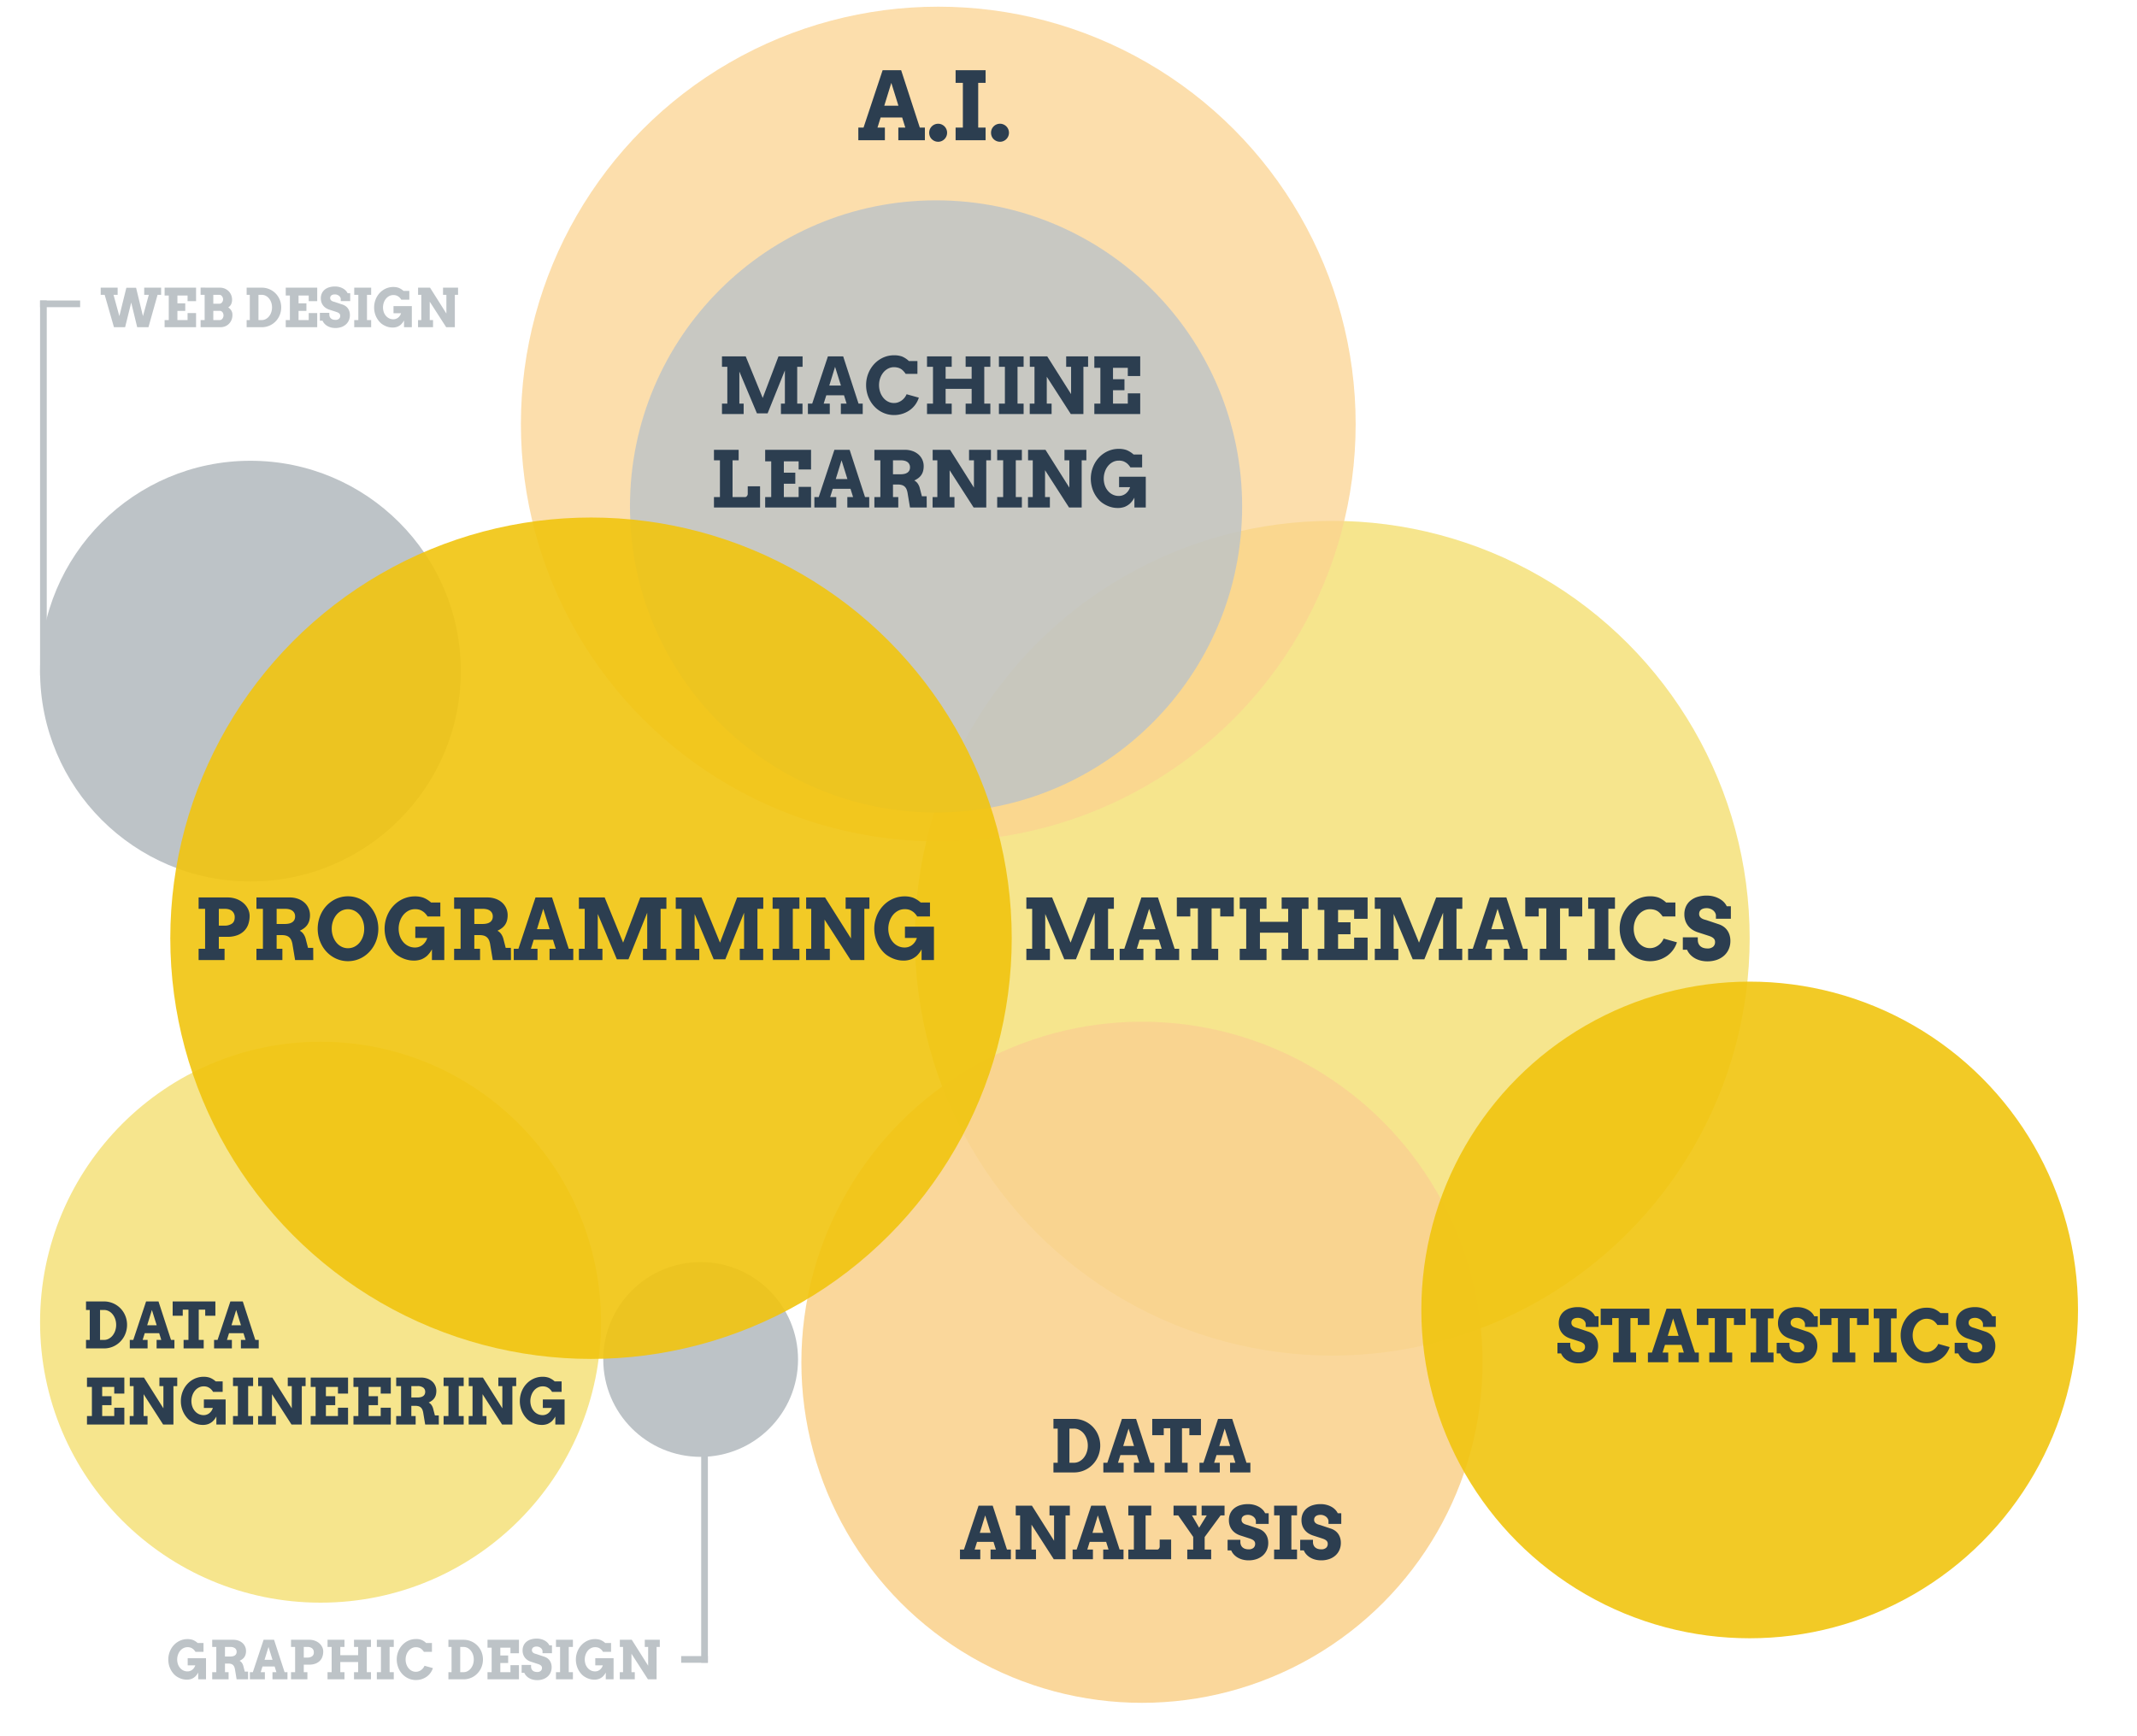<svg xmlns="http://www.w3.org/2000/svg" width="1920" height="1560" viewBox="0 0 1920 1560">
  <defs>
    <style>
      .cls-1 {
        fill: #f6e58d;
      }

      .cls-2, .cls-3 {
        fill: #fad390;
      }

      .cls-2, .cls-6 {
        opacity: 0.9;
      }

      .cls-3 {
        opacity: 0.75;
      }

      .cls-4, .cls-5, .cls-7 {
        fill: #bdc3c7;
      }

      .cls-4 {
        opacity: 0.82;
      }

      .cls-6 {
        fill: #f1c40f;
      }

      .cls-7, .cls-8 {
        fill-rule: evenodd;
      }

      .cls-8 {
        fill: #2c3e50;
      }
    </style>
  </defs>
  <g id="Skill">
    <g id="formes">
      <circle id="database" class="cls-1" cx="288" cy="1188" r="252"/>
      <circle id="math" class="cls-1" cx="1197" cy="843" r="375"/>
      <circle id="data_analysis" data-name="data analysis" class="cls-2" cx="1026" cy="1224" r="306"/>
      <circle id="IA" class="cls-3" cx="843" cy="381" r="375"/>
      <circle id="ML" class="cls-4" cx="841" cy="455" r="275"/>
      <g id="web_design" data-name="web design">
        <rect id="web_design_vertical" data-name="web design vertical" class="cls-5" x="36" y="270" width="6" height="337"/>
        <rect id="web_design_horizontal" data-name="web design horizontal" class="cls-5" x="36" y="270" width="36" height="6"/>
        <circle id="web_design-2" data-name="web design" class="cls-5" cx="225" cy="603" r="189"/>
      </g>
      <g id="graphic_design" data-name="graphic design">
        <circle id="graphic_design-2" data-name="graphic design" class="cls-5" cx="629.5" cy="1221.5" r="87.5"/>
        <rect id="graphic_design_vert" data-name="graphic design vert" class="cls-5" x="630" y="1303" width="6" height="191"/>
        <rect id="graphic_design_horiz" data-name="graphic design horiz" class="cls-5" x="612" y="1488" width="24" height="6"/>
      </g>
      <circle id="stat" class="cls-6" cx="1572" cy="1177" r="295"/>
      <circle id="prog" class="cls-6" cx="531" cy="843" r="378"/>
    </g>
    <path id="GRAPHIC_DESIGN-3" data-name="GRAPHIC DESIGN" class="cls-7" d="M2205.09,1868.88v-18.96h-16.46v6.42h6.78a7.992,7.992,0,0,1-2.68,3.96,6.8,6.8,0,0,1-4.33,1.46,8.45,8.45,0,0,1-3.66-.82,8.925,8.925,0,0,1-3-2.36,10.266,10.266,0,0,1-1.92-3.45,13.016,13.016,0,0,1-.63-4.06,12.868,12.868,0,0,1,.7-4.21,11.6,11.6,0,0,1,1.93-3.56,9.344,9.344,0,0,1,2.92-2.4,7.677,7.677,0,0,1,3.66-.89,7.808,7.808,0,0,1,3.1.49,9.629,9.629,0,0,1,2.07,1.24,10.194,10.194,0,0,1,2.02,2.42h7.25v-7.93h-5.25a14.685,14.685,0,0,0-4.39-2.75,14.157,14.157,0,0,0-4.8-.74,16.026,16.026,0,0,0-4.62.66,16.578,16.578,0,0,0-4.11,1.85,16.992,16.992,0,0,0-3.47,2.87,17.868,17.868,0,0,0-2.66,3.72,19.455,19.455,0,0,0-2.32,9.23,19.441,19.441,0,0,0,1.44,7.54,18.959,18.959,0,0,0,4.04,6.08,13.436,13.436,0,0,0,2.36,1.86,18.685,18.685,0,0,0,2.66,1.38,15.062,15.062,0,0,0,2.81.89,13.756,13.756,0,0,0,2.91.34,11.929,11.929,0,0,0,4.67-.7,11.214,11.214,0,0,0,3.13-1.92,14.538,14.538,0,0,0,2.84-3.75v6.09h7.01Zm5.57-29.08h3.68v22.66h-3.68v6.42h14.72v-6.42h-3.25v-7.73h3.02a8.561,8.561,0,0,1,2.47.32,4.434,4.434,0,0,1,1.77,1.02,5.089,5.089,0,0,1,1.16,1.79,11.641,11.641,0,0,1,.65,2.59l1.4,8.43h10.31l-0.04-6.91h-2.93l-1.2-4.62a8.8,8.8,0,0,0-1.38-3.24,5.992,5.992,0,0,0-2.11-1.87,14.525,14.525,0,0,0,2.46-1.46,8.061,8.061,0,0,0,1.82-1.87,7.975,7.975,0,0,0,1.12-2.41,11.525,11.525,0,0,0,.39-3.16,9.535,9.535,0,0,0-3.05-6.98,11.063,11.063,0,0,0-3.63-2.19,13.867,13.867,0,0,0-4.9-.82h-18.8v6.45Zm16.13,0a6.954,6.954,0,0,1,4.34,1.15,3.828,3.828,0,0,1,1.47,3.21,4.117,4.117,0,0,1-.41,1.89,3.479,3.479,0,0,1-1.17,1.33,5.238,5.238,0,0,1-1.83.77,10.348,10.348,0,0,1-2.4.25h-4.66v-8.6h4.66Zm38.01,29.08h13.48v-6.42h-2.58l-9.47-29.11h-9.39l-9.68,29.11h-2.65v6.42h13.47v-6.42h-3.75l1.6-5.11h10.92l1.59,5.11h-3.54v6.42Zm-3.56-29.08,3.61,11.55h-7.17Zm20.23,0h3.68v22.66h-3.68v6.42h14.72v-6.42h-3.26v-6.77h4.95a15.313,15.313,0,0,0,5.6-.93,11,11,0,0,0,3.91-2.52,9.978,9.978,0,0,0,2.29-3.76,14.385,14.385,0,0,0,.73-4.65,8.859,8.859,0,0,0-.93-3.96,10.783,10.783,0,0,0-2.6-3.35,12.609,12.609,0,0,0-3.97-2.31,14.317,14.317,0,0,0-5.03-.86h-16.41v6.45Zm14.67,0a6.428,6.428,0,0,1,4.34,1.29,4.48,4.48,0,0,1,1.47,3.56,4.075,4.075,0,0,1-1.57,3.56,7.131,7.131,0,0,1-4.24,1.13h-3.21v-9.54h3.21Zm41.93,0h3.7v7.38h-16.03v-7.38h3.75v-6.45h-15.21v6.45h3.68v22.66h-3.68v6.42h15.21v-6.42h-3.75v-9.09h16.03v9.09h-3.7v6.42h15.23v-6.42h-3.75V1839.8h3.75v-6.45h-15.23v6.45Zm20.51-.03h3.68v22.69h-3.68v6.42h15.21v-6.42h-3.75v-22.69h3.75v-6.42h-15.21v6.42Zm49.5,4.39v-7.93h-5.25a11.786,11.786,0,0,0-9.19-3.53,15.931,15.931,0,0,0-6.74,1.44,17.309,17.309,0,0,0-5.45,3.93,18.8,18.8,0,0,0-3.65,5.84,19.114,19.114,0,0,0-1.34,7.16,19.372,19.372,0,0,0,.61,4.91,20.186,20.186,0,0,0,1.71,4.41,18.656,18.656,0,0,0,2.66,3.74,17.316,17.316,0,0,0,3.47,2.88,16.951,16.951,0,0,0,4.11,1.85,16.026,16.026,0,0,0,4.62.66,17.008,17.008,0,0,0,5.33-.82,16.536,16.536,0,0,0,4.46-2.25,14.893,14.893,0,0,0,3.38-3.39,15.086,15.086,0,0,0,2.14-4.26l-7.55-2.1a8.468,8.468,0,0,1-1.17,2.02,9.251,9.251,0,0,1-1.75,1.73,8.568,8.568,0,0,1-2.21,1.2,7.347,7.347,0,0,1-2.63.46,7.831,7.831,0,0,1-3.7-.88,9.157,9.157,0,0,1-2.91-2.38,11.47,11.47,0,0,1-1.91-3.5,13.063,13.063,0,0,1-.69-4.28,12.674,12.674,0,0,1,.7-4.25,11.641,11.641,0,0,1,1.94-3.52,9.275,9.275,0,0,1,2.91-2.39,7.786,7.786,0,0,1,3.66-.88,9.415,9.415,0,0,1,2.56.34,6.807,6.807,0,0,1,2.27,1.13,11.878,11.878,0,0,1,2.37,2.66h7.24Zm14.79-4.36h2.83v22.66h-2.83v6.42h13.64a17.167,17.167,0,0,0,8.85-2.42,17.688,17.688,0,0,0,7.95-10.66,18.643,18.643,0,0,0,0-9.46,17.638,17.638,0,0,0-1.73-4.25,17.449,17.449,0,0,0-6.22-6.32,17.511,17.511,0,0,0-4.18-1.79,17.15,17.15,0,0,0-4.67-.63h-13.64v6.45Zm13.59,0a7.85,7.85,0,0,1,3.59.86,9.323,9.323,0,0,1,2.93,2.39,12.29,12.29,0,0,1,1.97,3.59,13.363,13.363,0,0,1,.72,4.43,13.6,13.6,0,0,1-.72,4.47,12.219,12.219,0,0,1-1.97,3.6,9.318,9.318,0,0,1-2.93,2.43,7.634,7.634,0,0,1-3.59.89h-2.98V1839.8h2.98Zm21.54,0.63h3.73v22.03H2458v6.42h28.27v-12.72h-7.64v6.3h-9.12v-8.23h7.05v-6.79h-7.05v-7.01h9.12v5.04h7.64v-12.12H2458v7.08Zm49.43,4.99h8.48v-7.08h-2.34a8.658,8.658,0,0,0-1.56-2.26,10.861,10.861,0,0,0-2.48-1.93,14.231,14.231,0,0,0-3.32-1.35,15.133,15.133,0,0,0-4.03-.5,17.5,17.5,0,0,0-5.09.7,11.842,11.842,0,0,0-4,2.06,9.44,9.44,0,0,0-2.63,3.34,10.511,10.511,0,0,0-.94,4.51,10.844,10.844,0,0,0,.65,3.88,10,10,0,0,0,1.73,2.97,10.357,10.357,0,0,0,2.51,2.11,13.707,13.707,0,0,0,2.94,1.31l5.37,1.73c0.48,0.16.98,0.33,1.48,0.52a6.58,6.58,0,0,1,1.35.69,3.437,3.437,0,0,1,1,1.01,2.664,2.664,0,0,1,.39,1.49,3.418,3.418,0,0,1-1.1,2.7,4.721,4.721,0,0,1-3.21.98,7.076,7.076,0,0,1-2.42-.37,4.533,4.533,0,0,1-1.71-1.02,4.236,4.236,0,0,1-1.02-1.54,5.363,5.363,0,0,1-.34-1.95v-1.45h-8.48v7.05h2.41a8.943,8.943,0,0,0,1.76,2.73,11.177,11.177,0,0,0,2.62,2.08,12.656,12.656,0,0,0,3.32,1.32,15.525,15.525,0,0,0,3.86.46,15.866,15.866,0,0,0,5.29-.84,12.337,12.337,0,0,0,4.1-2.37,10.656,10.656,0,0,0,2.66-3.66,11.328,11.328,0,0,0,.95-4.71,11.08,11.08,0,0,0-.49-3.42,9.62,9.62,0,0,0-1.35-2.7,8.67,8.67,0,0,0-2.02-1.99,11.043,11.043,0,0,0-2.51-1.29l-6.45-2.15c-0.54-.19-1.11-0.36-1.68-0.52a7.531,7.531,0,0,1-1.59-.63,3.851,3.851,0,0,1-1.17-1.02,2.813,2.813,0,0,1-.46-1.68,3.016,3.016,0,0,1,.34-1.45,2.848,2.848,0,0,1,.92-1,4.135,4.135,0,0,1,1.35-.57,6.751,6.751,0,0,1,1.66-.19,5.97,5.97,0,0,1,3.5,1.14,4.667,4.667,0,0,1,1.18,1.25,4.044,4.044,0,0,1,.57,1.55v2.06Zm12.09-5.65h3.68v22.69h-3.68v6.42h15.21v-6.42h-3.75v-22.69h3.75v-6.42h-15.21v6.42Zm51.75,29.11v-18.96h-16.45v6.42h6.77a7.912,7.912,0,0,1-2.67,3.96,6.8,6.8,0,0,1-4.33,1.46,8.45,8.45,0,0,1-3.66-.82,8.925,8.925,0,0,1-3-2.36,10.266,10.266,0,0,1-1.92-3.45,13.016,13.016,0,0,1-.63-4.06,12.868,12.868,0,0,1,.7-4.21,11.6,11.6,0,0,1,1.93-3.56,9.232,9.232,0,0,1,2.92-2.4,7.621,7.621,0,0,1,3.66-.89,7.841,7.841,0,0,1,3.1.49,9.56,9.56,0,0,1,2.06,1.24,9.967,9.967,0,0,1,2.03,2.42h7.24v-7.93h-5.25a14.531,14.531,0,0,0-4.38-2.75,14.157,14.157,0,0,0-4.8-.74,16.026,16.026,0,0,0-4.62.66,16.578,16.578,0,0,0-4.11,1.85,16.992,16.992,0,0,0-3.47,2.87,17.868,17.868,0,0,0-2.66,3.72,19.455,19.455,0,0,0-2.32,9.23,19.441,19.441,0,0,0,1.44,7.54,18.959,18.959,0,0,0,4.04,6.08,13.078,13.078,0,0,0,2.36,1.86,18.166,18.166,0,0,0,2.66,1.38,15.062,15.062,0,0,0,2.81.89,13.756,13.756,0,0,0,2.91.34,11.929,11.929,0,0,0,4.67-.7,11.359,11.359,0,0,0,3.13-1.92,14.538,14.538,0,0,0,2.84-3.75v6.09h7Zm28.03-29.08h3.03v16.83l-14.7-23.28H2576.9v6.45h2.88v22.66h-2.93v6.42h13.48v-6.42h-2.98v-16.55l14.79,22.97h7.78V1839.8h2.88v-6.45h-13.5v6.45Z" transform="translate(-2020 -360)"/>
    <path id="WEB_DESIGN-3" data-name="WEB DESIGN" class="cls-7" d="M2149.56,624.914h4.13l-5.25,19.149-6.19-25.524h-8.72l-6.3,25.524L2122,624.914h3.7v-6.445h-15.23v6.445h3.58L2122.38,654h10.03l5.48-22.172L2143.26,654h10.12l8.18-29.086h3.21v-6.445h-15.21v6.445Zm18.33,0.633h3.73v22.031h-3.73V654h28.27V641.273h-7.64v6.3h-9.12v-8.226h7.05v-6.8h-7.05v-7.008h9.12v5.039h7.64V618.469h-28.27v7.078ZM2200.23,654h17.84a11.022,11.022,0,0,0,4.24-.809,10.028,10.028,0,0,0,3.41-2.273,10.868,10.868,0,0,0,2.28-3.48,11.591,11.591,0,0,0,.83-4.43,7.512,7.512,0,0,0-1.02-4.02,8.764,8.764,0,0,0-2.78-2.777,7.074,7.074,0,0,0,2.57-2.719,9,9,0,0,0,.9-4.265,10.774,10.774,0,0,0-.81-4.161,10.486,10.486,0,0,0-2.26-3.421,10.75,10.75,0,0,0-3.46-2.321,11.131,11.131,0,0,0-4.42-.855l-17.32-.047v6.492h3.64v22.664h-3.64V654Zm17.32-14.7a2.664,2.664,0,0,1,1.26.316,3.358,3.358,0,0,1,1.04.867,4.166,4.166,0,0,1,.7,1.289,4.986,4.986,0,0,1-.69,4.524,3.517,3.517,0,0,1-1.03.926,2.476,2.476,0,0,1-1.28.351h-5.9V639.3h5.9Zm-0.32-14.391a2.33,2.33,0,0,1,1.24.363,3.7,3.7,0,0,1,1.02.95,4.912,4.912,0,0,1,.69,1.312,4.375,4.375,0,0,1,.26,1.453,4.14,4.14,0,0,1-.26,1.442,4.5,4.5,0,0,1-.69,1.242,3.44,3.44,0,0,1-1.02.879,2.512,2.512,0,0,1-1.24.328h-5.58v-7.969h5.58Zm24.37,0h2.84v22.664h-2.84V654h13.64a17.1,17.1,0,0,0,8.85-2.426,17.393,17.393,0,0,0,3.52-2.789,17.873,17.873,0,0,0,2.7-3.609,18.178,18.178,0,0,0,1.74-4.254,18.678,18.678,0,0,0,0-9.469,17.966,17.966,0,0,0-1.74-4.242,17.318,17.318,0,0,0-10.39-8.109,17.093,17.093,0,0,0-4.68-.633H2241.6v6.445Zm13.6,0a7.716,7.716,0,0,1,3.58.867,9.11,9.11,0,0,1,2.93,2.391,11.716,11.716,0,0,1,1.97,3.586,13.348,13.348,0,0,1,.73,4.43,13.521,13.521,0,0,1-.73,4.464,11.834,11.834,0,0,1-1.97,3.61,9.342,9.342,0,0,1-2.93,2.426,7.56,7.56,0,0,1-3.58.89h-2.98V624.914h2.98Zm21.53,0.633h3.73v22.031h-3.73V654H2305V641.273h-7.64v6.3h-9.12v-8.226h7.06v-6.8h-7.06v-7.008h9.12v5.039H2305V618.469h-28.27v7.078Zm49.43,4.992h8.49v-7.078h-2.35a8.323,8.323,0,0,0-1.55-2.262,10.613,10.613,0,0,0-2.49-1.933,13.854,13.854,0,0,0-3.31-1.348,15.372,15.372,0,0,0-4.04-.5,17.46,17.46,0,0,0-5.08.7,11.772,11.772,0,0,0-4.01,2.063,9.369,9.369,0,0,0-2.62,3.34,10.349,10.349,0,0,0-.94,4.511,10.882,10.882,0,0,0,.64,3.879,9.8,9.8,0,0,0,1.74,2.965,10.044,10.044,0,0,0,2.5,2.109,13.578,13.578,0,0,0,2.95,1.313l5.36,1.734c0.49,0.157.98,0.328,1.48,0.516a6.624,6.624,0,0,1,1.36.691,3.5,3.5,0,0,1,1,1.008,2.753,2.753,0,0,1,.38,1.488,3.434,3.434,0,0,1-1.1,2.707,4.69,4.69,0,0,1-3.21.973,7.223,7.223,0,0,1-2.41-.363,4.71,4.71,0,0,1-1.72-1.02,4.288,4.288,0,0,1-1.02-1.547,5.554,5.554,0,0,1-.33-1.945v-1.453h-8.49v7.055h2.41a9.247,9.247,0,0,0,1.76,2.73,11.289,11.289,0,0,0,2.63,2.074,12.8,12.8,0,0,0,3.31,1.325,16.836,16.836,0,0,0,9.16-.387,12.227,12.227,0,0,0,4.1-2.367,10.588,10.588,0,0,0,2.66-3.657,11.5,11.5,0,0,0,.95-4.711,11.348,11.348,0,0,0-.49-3.421,9.542,9.542,0,0,0-1.35-2.7,8.643,8.643,0,0,0-2.03-1.992,10.319,10.319,0,0,0-2.51-1.289l-6.44-2.156c-0.55-.188-1.11-0.36-1.69-0.516a6.774,6.774,0,0,1-1.58-.633,3.522,3.522,0,0,1-1.17-1.019,2.734,2.734,0,0,1-.46-1.676,2.9,2.9,0,0,1,.34-1.453,2.825,2.825,0,0,1,.91-1,4.168,4.168,0,0,1,1.35-.574,7.064,7.064,0,0,1,1.66-.188,5.857,5.857,0,0,1,1.89.305,5.934,5.934,0,0,1,1.62.832,4.6,4.6,0,0,1,1.17,1.254,3.858,3.858,0,0,1,.57,1.547v2.062Zm12.1-5.648h3.68v22.687h-3.68V654h15.21v-6.422h-3.75V624.891h3.75v-6.422h-15.21v6.422ZM2390.01,654V635.039h-16.46v6.422h6.78a8.121,8.121,0,0,1-2.67,3.961,6.832,6.832,0,0,1-4.34,1.453,8.351,8.351,0,0,1-3.66-.82,8.95,8.95,0,0,1-3-2.356,10.308,10.308,0,0,1-1.92-3.457,13.172,13.172,0,0,1,.07-8.262,11.528,11.528,0,0,1,1.94-3.562,9.4,9.4,0,0,1,2.91-2.4,7.748,7.748,0,0,1,3.66-.891,7.928,7.928,0,0,1,3.11.492,9.488,9.488,0,0,1,2.06,1.242,10.188,10.188,0,0,1,2.03,2.414h7.24v-7.921h-5.25a14.634,14.634,0,0,0-4.38-2.754,14.145,14.145,0,0,0-4.81-.739,16.094,16.094,0,0,0-4.62.657,16.58,16.58,0,0,0-4.11,1.851,17.27,17.27,0,0,0-3.47,2.871,18.184,18.184,0,0,0-2.66,3.715,19.926,19.926,0,0,0-1.71,4.383,19.039,19.039,0,0,0-.61,4.852,19.405,19.405,0,0,0,1.44,7.535,18.78,18.78,0,0,0,4.05,6.082,12.847,12.847,0,0,0,2.35,1.863,19.128,19.128,0,0,0,2.66,1.383,15.939,15.939,0,0,0,2.81.89,14.733,14.733,0,0,0,2.91.34,12.2,12.2,0,0,0,4.68-.7,11.481,11.481,0,0,0,3.12-1.922,14.216,14.216,0,0,0,2.84-3.75V654h7.01Zm28.03-29.086h3.02v16.828l-14.69-23.273h-10.74v6.445h2.89v22.664h-2.93V654h13.47v-6.422h-2.97V631.031L2420.88,654h7.78V624.914h2.88v-6.445h-13.5v6.445Z" transform="translate(-2020 -360)"/>
    <path id="DATA_ANALYSIS-2" data-name="DATA ANALYSIS" class="cls-8" d="M2966.47,1643.61h3.84v30.69h-3.84v8.7h18.47a23.2,23.2,0,0,0,6.33-.86,23.007,23.007,0,0,0,10.41-6.2,24.059,24.059,0,0,0,3.67-4.89,25.019,25.019,0,0,0,2.34-18.58,24.434,24.434,0,0,0-2.34-5.75,23.456,23.456,0,0,0-14.08-10.98,23.2,23.2,0,0,0-6.33-.86h-18.47v8.73Zm18.4,0a10.384,10.384,0,0,1,4.86,1.18,12.428,12.428,0,0,1,3.97,3.23,16.028,16.028,0,0,1,2.66,4.86,17.814,17.814,0,0,1,.99,6,18.108,18.108,0,0,1-.99,6.05,16.019,16.019,0,0,1-2.66,4.88,12.757,12.757,0,0,1-3.97,3.29,10.284,10.284,0,0,1-4.86,1.2h-4.03v-30.69h4.03ZM3038.8,1683h18.25v-8.7h-3.49l-12.83-39.42h-12.72l-13.11,39.42h-3.59v8.7h18.25v-8.7h-5.08l2.16-6.92h14.79l2.16,6.92h-4.79v8.7Zm-4.83-39.39,4.89,15.65h-9.71Zm32.47,39.39h20.6v-8.7h-5.08v-31h6.63v6.22H3099v-14.64h-43.76v14.64h10.34v-6.22h5.84v31h-4.98v8.7Zm58.72,0h18.25v-8.7h-3.49l-12.83-39.42h-12.72l-13.11,39.42h-3.59v8.7h18.25v-8.7h-5.08l2.16-6.92h14.79l2.16,6.92h-4.79v8.7Zm-4.83-39.39,4.89,15.65h-9.71ZM2909.97,1761h18.25v-8.7h-3.49l-12.82-39.42h-12.73l-13.11,39.42h-3.58v8.7h18.25v-8.7h-5.08l2.16-6.92h14.79l2.15,6.92h-4.79v8.7Zm-4.82-39.39,4.89,15.65h-9.72Zm57.79,0h4.1v22.79l-19.9-31.52H2932.6v8.73h3.9v30.69h-3.96v8.7h18.25v-8.7h-4.03v-22.4l20.02,31.1h10.54v-39.39h3.9v-8.73h-18.28v8.73Zm48.25,39.39h18.24v-8.7h-3.49l-12.82-39.42h-12.73l-13.1,39.42h-3.59v8.7h18.25v-8.7h-5.08l2.16-6.92h14.79l2.16,6.92h-4.79v8.7Zm-4.83-39.39,4.89,15.65h-9.71Zm27.39,0h4.98v30.69h-4.98v8.7h38.47v-17.68h-10.29v6.44a2.093,2.093,0,0,1-.19.86,3.487,3.487,0,0,1-.49.83,2.583,2.583,0,0,1-.7.62,1.606,1.606,0,0,1-.81.23h-10.47v-30.69h5.08v-8.73h-20.6v8.73Zm40.63,0h4.22l13.45,19.3v11.39h-5.33v8.7h21.46v-8.7h-5.84v-11.26l14.31-19.43h3.56v-8.73h-20.6v8.73h4.6l-6.82,11.05-6.45-11.05h4.03v-8.73h-20.59v8.73Zm73.98,7.62h11.49v-9.58h-3.18a11.558,11.558,0,0,0-2.11-3.07,14.765,14.765,0,0,0-3.36-2.62,18.743,18.743,0,0,0-4.49-1.82,20.517,20.517,0,0,0-5.46-.68,23.519,23.519,0,0,0-6.89.95,15.87,15.87,0,0,0-5.43,2.79,12.868,12.868,0,0,0-3.55,4.52,14.086,14.086,0,0,0-1.27,6.11,14.839,14.839,0,0,0,.87,5.26,13.374,13.374,0,0,0,2.35,4.01,13.87,13.87,0,0,0,3.4,2.86,18.586,18.586,0,0,0,3.98,1.78l7.27,2.34c0.65,0.22,1.32.45,2,.7a9.353,9.353,0,0,1,1.84.94,4.726,4.726,0,0,1,1.35,1.36,3.633,3.633,0,0,1,.52,2.02,4.633,4.633,0,0,1-1.49,3.66,6.374,6.374,0,0,1-4.35,1.32,9.785,9.785,0,0,1-3.27-.49,6.294,6.294,0,0,1-2.31-1.38,5.494,5.494,0,0,1-1.38-2.1,7.233,7.233,0,0,1-.47-2.63v-1.97h-11.48v9.56h3.26a12.621,12.621,0,0,0,2.38,3.69,15.394,15.394,0,0,0,3.56,2.81,17.342,17.342,0,0,0,4.49,1.79,20.976,20.976,0,0,0,5.22.62,21.44,21.44,0,0,0,7.17-1.14,16.614,16.614,0,0,0,5.56-3.2,14.5,14.5,0,0,0,3.6-4.96,15.43,15.43,0,0,0,1.29-6.37,15.2,15.2,0,0,0-.67-4.64,12.624,12.624,0,0,0-1.83-3.65,11.512,11.512,0,0,0-2.74-2.7,13.833,13.833,0,0,0-3.4-1.74l-8.72-2.92c-0.75-.26-1.51-0.49-2.29-0.7a9.3,9.3,0,0,1-2.14-.86,4.848,4.848,0,0,1-1.59-1.38,3.751,3.751,0,0,1-.62-2.27,4.027,4.027,0,0,1,.46-1.96,3.917,3.917,0,0,1,1.24-1.35,5.623,5.623,0,0,1,1.83-.78,9.386,9.386,0,0,1,2.25-.26,8.182,8.182,0,0,1,4.74,1.54,6.251,6.251,0,0,1,1.59,1.7,5.47,5.47,0,0,1,.78,2.1v2.79Zm16.37-7.65h4.99v30.72h-4.99v8.7h20.6v-8.7h-5.08v-30.72h5.08v-8.7h-20.6v8.7Zm48.85,7.65h11.49v-9.58h-3.17a11.6,11.6,0,0,0-2.12-3.07,14.765,14.765,0,0,0-3.36-2.62,18.743,18.743,0,0,0-4.49-1.82,20.517,20.517,0,0,0-5.46-.68,23.519,23.519,0,0,0-6.89.95,15.73,15.73,0,0,0-5.42,2.79,12.782,12.782,0,0,0-3.56,4.52,14.232,14.232,0,0,0-1.27,6.11,14.839,14.839,0,0,0,.87,5.26,13.587,13.587,0,0,0,2.35,4.01,13.87,13.87,0,0,0,3.4,2.86,18.809,18.809,0,0,0,3.98,1.78l7.27,2.34c0.66,0.22,1.32.45,2,.7a9.083,9.083,0,0,1,1.84.94,4.726,4.726,0,0,1,1.35,1.36,3.633,3.633,0,0,1,.52,2.02,4.6,4.6,0,0,1-1.49,3.66,6.356,6.356,0,0,1-4.35,1.32,9.867,9.867,0,0,1-3.27-.49,6.294,6.294,0,0,1-2.31-1.38,5.494,5.494,0,0,1-1.38-2.1,7.231,7.231,0,0,1-.46-2.63v-1.97h-11.49v9.56h3.27a12.227,12.227,0,0,0,2.38,3.69,15.13,15.13,0,0,0,3.55,2.81,17.486,17.486,0,0,0,4.49,1.79,20.976,20.976,0,0,0,5.22.62,21.5,21.5,0,0,0,7.18-1.14,16.566,16.566,0,0,0,5.55-3.2,14.241,14.241,0,0,0,3.6-4.96,15.43,15.43,0,0,0,1.29-6.37,14.9,14.9,0,0,0-.67-4.64,12.861,12.861,0,0,0-1.82-3.65,11.742,11.742,0,0,0-2.75-2.7,13.948,13.948,0,0,0-3.39-1.74l-8.73-2.92c-0.74-.26-1.5-0.49-2.29-0.7a9.479,9.479,0,0,1-2.14-.86,4.951,4.951,0,0,1-1.59-1.38,3.751,3.751,0,0,1-.62-2.27,4.027,4.027,0,0,1,.46-1.96,3.917,3.917,0,0,1,1.24-1.35,5.623,5.623,0,0,1,1.83-.78,9.509,9.509,0,0,1,2.25-.26,7.853,7.853,0,0,1,2.56.42,8.083,8.083,0,0,1,2.19,1.12,6.37,6.37,0,0,1,1.58,1.7,5.312,5.312,0,0,1,.78,2.1v2.79Z" transform="translate(-2020 -360)"/>
    <path id="STATISTICS" class="cls-8" d="M3444.72,1552.23h11.49v-9.58h-3.17a11.8,11.8,0,0,0-2.11-3.07,14.611,14.611,0,0,0-3.37-2.62,18.743,18.743,0,0,0-4.49-1.82,20.517,20.517,0,0,0-5.46-.68,23.45,23.45,0,0,0-6.88.95,15.689,15.689,0,0,0-5.43,2.79,12.755,12.755,0,0,0-3.55,4.52,14.086,14.086,0,0,0-1.27,6.11,14.839,14.839,0,0,0,.87,5.26,13.168,13.168,0,0,0,2.35,4.01,13.642,13.642,0,0,0,3.39,2.86,18.662,18.662,0,0,0,3.99,1.78l7.26,2.34c0.66,0.22,1.33.45,2,.7a9.083,9.083,0,0,1,1.84.94,4.726,4.726,0,0,1,1.35,1.36,3.635,3.635,0,0,1,.53,2.02,4.633,4.633,0,0,1-1.49,3.66,6.391,6.391,0,0,1-4.35,1.32,9.785,9.785,0,0,1-3.27-.49,6.339,6.339,0,0,1-2.32-1.38,5.735,5.735,0,0,1-1.38-2.1,7.231,7.231,0,0,1-.46-2.63v-1.97H3419.3v9.56h3.27a12.421,12.421,0,0,0,2.38,3.69,15.186,15.186,0,0,0,3.56,2.81,17.342,17.342,0,0,0,4.49,1.79,20.976,20.976,0,0,0,5.22.62,21.482,21.482,0,0,0,7.17-1.14,16.468,16.468,0,0,0,5.55-3.2,14.4,14.4,0,0,0,3.61-4.96,15.588,15.588,0,0,0,1.28-6.37,15.205,15.205,0,0,0-.66-4.64,13.148,13.148,0,0,0-1.83-3.65,11.7,11.7,0,0,0-2.74-2.7,13.833,13.833,0,0,0-3.4-1.74l-8.73-2.92c-0.74-.26-1.5-0.49-2.28-0.7a9.375,9.375,0,0,1-2.15-.86,4.914,4.914,0,0,1-1.58-1.38,3.685,3.685,0,0,1-.62-2.27,3.919,3.919,0,0,1,.46-1.96,3.823,3.823,0,0,1,1.24-1.35,5.476,5.476,0,0,1,1.82-.78,9.509,9.509,0,0,1,2.25-.26,7.853,7.853,0,0,1,2.56.42,8.083,8.083,0,0,1,2.19,1.12,6.576,6.576,0,0,1,1.59,1.7,5.294,5.294,0,0,1,.77,2.1v2.79Zm24.63,31.77h20.6v-8.7h-5.08v-31h6.64v6.22h10.41v-14.64h-43.77v14.64h10.35v-6.22h5.84v31h-4.99v8.7Zm58.72,0h18.25v-8.7h-3.49L3530,1535.88h-12.72l-13.11,39.42h-3.59v8.7h18.25v-8.7h-5.08l2.16-6.92h14.79l2.16,6.92h-4.79v8.7Zm-4.83-39.39,4.89,15.65h-9.71Zm32.47,39.39h20.6v-8.7h-5.08v-31h6.64v6.22h10.41v-14.64h-43.77v14.64h10.35v-6.22h5.84v31h-4.99v8.7Zm37.14-39.42h4.98v30.72h-4.98v8.7h20.59v-8.7h-5.07v-30.72h5.07v-8.7h-20.59v8.7Zm48.84,7.65h11.49v-9.58h-3.17a11.8,11.8,0,0,0-2.11-3.07,14.829,14.829,0,0,0-3.37-2.62,18.743,18.743,0,0,0-4.49-1.82,20.517,20.517,0,0,0-5.46-.68,23.567,23.567,0,0,0-6.89.95,15.73,15.73,0,0,0-5.42,2.79,12.782,12.782,0,0,0-3.56,4.52,14.232,14.232,0,0,0-1.27,6.11,14.614,14.614,0,0,0,.88,5.26,13.351,13.351,0,0,0,2.34,4.01,13.87,13.87,0,0,0,3.4,2.86,18.809,18.809,0,0,0,3.98,1.78l7.27,2.34c0.66,0.22,1.32.45,2,.7a9.083,9.083,0,0,1,1.84.94,4.726,4.726,0,0,1,1.35,1.36,3.633,3.633,0,0,1,.52,2.02,4.6,4.6,0,0,1-1.49,3.66,6.346,6.346,0,0,1-4.34,1.32,9.785,9.785,0,0,1-3.27-.49,6.257,6.257,0,0,1-2.32-1.38,5.612,5.612,0,0,1-1.38-2.1,7.231,7.231,0,0,1-.46-2.63v-1.97h-11.49v9.56h3.27a12.227,12.227,0,0,0,2.38,3.69,15.13,15.13,0,0,0,3.55,2.81,17.486,17.486,0,0,0,4.49,1.79,21,21,0,0,0,5.23.62,21.482,21.482,0,0,0,7.17-1.14,16.468,16.468,0,0,0,5.55-3.2,14.241,14.241,0,0,0,3.6-4.96,15.43,15.43,0,0,0,1.29-6.37,14.9,14.9,0,0,0-.67-4.64,12.861,12.861,0,0,0-1.82-3.65,11.554,11.554,0,0,0-2.75-2.7,13.948,13.948,0,0,0-3.39-1.74l-8.73-2.92c-0.74-.26-1.5-0.49-2.29-0.7a9.479,9.479,0,0,1-2.14-.86,5.059,5.059,0,0,1-1.59-1.38,3.751,3.751,0,0,1-.61-2.27,3.919,3.919,0,0,1,.46-1.96,3.8,3.8,0,0,1,1.23-1.35,5.623,5.623,0,0,1,1.83-.78,9.509,9.509,0,0,1,2.25-.26,7.853,7.853,0,0,1,2.56.42,8.083,8.083,0,0,1,2.19,1.12,6.37,6.37,0,0,1,1.58,1.7,5.163,5.163,0,0,1,.78,2.1v2.79Zm24.63,31.77h20.6v-8.7h-5.08v-31h6.63v6.22h10.41v-14.64h-43.76v14.64h10.34v-6.22h5.84v31h-4.98v8.7Zm37.13-39.42h4.99v30.72h-4.99v8.7h20.6v-8.7h-5.08v-30.72h5.08v-8.7h-20.6v8.7Zm67.04,5.94v-10.73h-7.11a19.053,19.053,0,0,0-5.88-3.83,19.479,19.479,0,0,0-6.57-.96,21.552,21.552,0,0,0-9.12,1.95,23.4,23.4,0,0,0-7.38,5.33,25.419,25.419,0,0,0-4.95,7.9,25.821,25.821,0,0,0-1.81,9.7,26.456,26.456,0,0,0,.83,6.65,26.91,26.91,0,0,0,2.31,5.96,25.016,25.016,0,0,0,3.6,5.07,23.272,23.272,0,0,0,4.7,3.9,22.579,22.579,0,0,0,5.57,2.51,21.908,21.908,0,0,0,6.25.89,22.867,22.867,0,0,0,7.23-1.11,22.2,22.2,0,0,0,6.03-3.05,20.333,20.333,0,0,0,7.47-10.35l-10.22-2.85a11.4,11.4,0,0,1-1.59,2.74,12.122,12.122,0,0,1-5.36,3.97,10.127,10.127,0,0,1-3.56.62,10.7,10.7,0,0,1-5.01-1.19,12.608,12.608,0,0,1-3.94-3.22,15.411,15.411,0,0,1-2.58-4.75,18.118,18.118,0,0,1,.01-11.55,15.761,15.761,0,0,1,2.62-4.76,12.412,12.412,0,0,1,3.95-3.24,10.636,10.636,0,0,1,4.95-1.19,12.678,12.678,0,0,1,3.46.46,9.527,9.527,0,0,1,3.08,1.52,16.033,16.033,0,0,1,3.21,3.61h9.81Zm31.13,1.71h11.49v-9.58h-3.17a11.8,11.8,0,0,0-2.11-3.07,14.829,14.829,0,0,0-3.37-2.62,18.743,18.743,0,0,0-4.49-1.82,20.517,20.517,0,0,0-5.46-.68,23.519,23.519,0,0,0-6.89.95,15.73,15.73,0,0,0-5.42,2.79,12.782,12.782,0,0,0-3.56,4.52,14.232,14.232,0,0,0-1.27,6.11,14.614,14.614,0,0,0,.88,5.26,13.351,13.351,0,0,0,2.34,4.01,13.87,13.87,0,0,0,3.4,2.86,18.809,18.809,0,0,0,3.98,1.78l7.27,2.34c0.66,0.22,1.32.45,2,.7a9.083,9.083,0,0,1,1.84.94,4.726,4.726,0,0,1,1.35,1.36,3.633,3.633,0,0,1,.52,2.02,4.6,4.6,0,0,1-1.49,3.66,6.356,6.356,0,0,1-4.35,1.32,9.764,9.764,0,0,1-3.26-.49,6.257,6.257,0,0,1-2.32-1.38,5.494,5.494,0,0,1-1.38-2.1,7.231,7.231,0,0,1-.46-2.63v-1.97H3776.2v9.56h3.27a12.227,12.227,0,0,0,2.38,3.69,15.13,15.13,0,0,0,3.55,2.81,17.486,17.486,0,0,0,4.49,1.79,20.976,20.976,0,0,0,5.22.62,21.5,21.5,0,0,0,7.18-1.14,16.468,16.468,0,0,0,5.55-3.2,14.241,14.241,0,0,0,3.6-4.96,15.43,15.43,0,0,0,1.29-6.37,14.9,14.9,0,0,0-.67-4.64,12.861,12.861,0,0,0-1.82-3.65,11.742,11.742,0,0,0-2.75-2.7,13.948,13.948,0,0,0-3.39-1.74l-8.73-2.92c-0.74-.26-1.5-0.49-2.29-0.7a9.479,9.479,0,0,1-2.14-.86,4.951,4.951,0,0,1-1.59-1.38,3.751,3.751,0,0,1-.62-2.27,3.921,3.921,0,0,1,.47-1.96,3.8,3.8,0,0,1,1.23-1.35,5.623,5.623,0,0,1,1.83-.78,9.509,9.509,0,0,1,2.25-.26,7.853,7.853,0,0,1,2.56.42,8.083,8.083,0,0,1,2.19,1.12,6.37,6.37,0,0,1,1.58,1.7,5.312,5.312,0,0,1,.78,2.1v2.79Z" transform="translate(-2020 -360)"/>
    <path id="DATA_ENGINEERING" data-name="DATA ENGINEERING" class="cls-8" d="M2097.28,1537.02h3.37v26.91h-3.37v7.63h16.2a20.225,20.225,0,0,0,14.68-6.2,20.783,20.783,0,0,0,3.22-4.28,22.033,22.033,0,0,0,2.06-16.3,21.268,21.268,0,0,0-2.06-5.03,20.5,20.5,0,0,0-12.35-9.63,19.945,19.945,0,0,0-5.55-.76h-16.2v7.66Zm16.14,0a9.114,9.114,0,0,1,4.26,1.03,10.656,10.656,0,0,1,3.48,2.84,13.882,13.882,0,0,1,2.34,4.26,15.812,15.812,0,0,1,.86,5.26,16.051,16.051,0,0,1-.86,5.3,14.108,14.108,0,0,1-2.34,4.28,10.911,10.911,0,0,1-3.48,2.88,8.907,8.907,0,0,1-4.26,1.06h-3.53v-26.91h3.53Zm47.29,34.54h16v-7.63h-3.06l-11.24-34.57h-11.16l-11.5,34.57h-3.14v7.63h16v-7.63h-4.45l1.89-6.07h12.97l1.89,6.07h-4.2v7.63Zm-4.23-34.54,4.29,13.72h-8.52Zm28.47,34.54h18.07v-7.63h-4.46v-27.19h5.82v5.45h9.13v-12.83h-38.38v12.83h9.07v-5.45h5.12v27.19h-4.37v7.63Zm51.49,0h16.01v-7.63h-3.07l-11.24-34.57h-11.16l-11.5,34.57h-3.14v7.63h16v-7.63h-4.45l1.89-6.07h12.97l1.9,6.07h-4.21v7.63Zm-4.23-34.54,4.29,13.72h-8.52Zm-134.06,69.15h4.42v26.16h-4.42v7.63h33.56v-15.12h-9.07v7.49h-10.83v-9.77h8.38v-8.07h-8.38v-8.32h10.83v5.98h9.07v-14.39h-33.56v8.41Zm65.07-.75h3.59v19.98l-17.45-27.64h-12.75v7.66h3.42v26.91h-3.48v7.63h16.01v-7.63h-3.54v-19.65l17.56,27.28h9.24v-34.54h3.43v-7.66h-16.03v7.66Zm59.5,34.54v-22.52h-19.54v7.63h8.05a9.587,9.587,0,0,1-3.18,4.7,8.088,8.088,0,0,1-5.15,1.73,9.921,9.921,0,0,1-4.34-.98,10.7,10.7,0,0,1-3.56-2.79,12.38,12.38,0,0,1-2.28-4.11,15.632,15.632,0,0,1,.08-9.81,13.664,13.664,0,0,1,2.3-4.23,11.009,11.009,0,0,1,3.46-2.85,9.134,9.134,0,0,1,4.34-1.06,9.36,9.36,0,0,1,3.69.58,11.1,11.1,0,0,1,2.45,1.48,11.925,11.925,0,0,1,2.41,2.86h8.6v-9.4h-6.24a17.094,17.094,0,0,0-5.2-3.27,16.632,16.632,0,0,0-5.71-.88,19.1,19.1,0,0,0-5.48.78,20.036,20.036,0,0,0-9,5.61,20.977,20.977,0,0,0-3.16,4.41,23.134,23.134,0,0,0-2.03,5.2,22.533,22.533,0,0,0-.73,5.77,22.829,22.829,0,0,0,1.72,8.94,22.4,22.4,0,0,0,4.8,7.23,15.511,15.511,0,0,0,2.79,2.21,22.618,22.618,0,0,0,3.16,1.64,18.534,18.534,0,0,0,3.34,1.06,17.641,17.641,0,0,0,3.45.4,14.572,14.572,0,0,0,5.56-.83,13.649,13.649,0,0,0,3.71-2.29,16.842,16.842,0,0,0,3.37-4.45v7.24h8.32Zm6.63-34.57h4.36v26.94h-4.36v7.63h18.06v-7.63h-4.45v-26.94h4.45v-7.63h-18.06v7.63Zm49.2,0.03h3.59v19.98l-17.45-27.64h-12.75v7.66h3.43v26.91h-3.48v7.63h16v-7.63h-3.53v-19.65l17.56,27.28h9.24v-34.54h3.42v-7.66h-16.03v7.66Zm20.6,0.75h4.42v26.16h-4.42v7.63h33.56v-15.12h-9.07v7.49h-10.83v-9.77h8.38v-8.07h-8.38v-8.32h10.83v5.98h9.07v-14.39h-33.56v8.41Zm38.41,0h4.42v26.16h-4.42v7.63h33.56v-15.12h-9.07v7.49h-10.83v-9.77h8.38v-8.07h-8.38v-8.32h10.83v5.98h9.07v-14.39h-33.56v8.41Zm38.4-.75h4.37v26.91h-4.37v7.63h17.48v-7.63h-3.87v-9.18h3.59a9.832,9.832,0,0,1,2.94.39,5.207,5.207,0,0,1,2.1,1.21,5.7,5.7,0,0,1,1.38,2.11,13.842,13.842,0,0,1,.77,3.08l1.67,10.02h12.24l-0.05-8.21h-3.48l-1.42-5.49a10.677,10.677,0,0,0-1.64-3.85,7.147,7.147,0,0,0-2.51-2.21,17.071,17.071,0,0,0,2.92-1.74,9.464,9.464,0,0,0,2.16-2.22,9.66,9.66,0,0,0,1.34-2.86,14.091,14.091,0,0,0,.45-3.76,11.3,11.3,0,0,0-3.61-8.28,13.2,13.2,0,0,0-4.32-2.6,16.2,16.2,0,0,0-5.81-.98h-22.33v7.66Zm19.15,0a8.26,8.26,0,0,1,5.15,1.36,4.557,4.557,0,0,1,1.76,3.81,4.927,4.927,0,0,1-.49,2.26,4.357,4.357,0,0,1-1.39,1.57,6.189,6.189,0,0,1-2.17.92,12.523,12.523,0,0,1-2.86.29h-5.54v-10.21h5.54Zm23.44-.03h4.37v26.94h-4.37v7.63h18.06v-7.63h-4.45v-26.94h4.45v-7.63h-18.06v7.63Zm49.2,0.03h3.59v19.98l-17.45-27.64h-12.74v7.66h3.42v26.91h-3.48v7.63h16v-7.63h-3.53v-19.65l17.56,27.28h9.24v-34.54h3.43v-7.66h-16.04v7.66Zm59.51,34.54v-22.52h-19.54v7.63h8.04a9.571,9.571,0,0,1-3.17,4.7,8.088,8.088,0,0,1-5.15,1.73,9.921,9.921,0,0,1-4.34-.98,10.7,10.7,0,0,1-3.56-2.79,12.38,12.38,0,0,1-2.28-4.11,15.446,15.446,0,0,1,.08-9.81,13.664,13.664,0,0,1,2.3-4.23,11.009,11.009,0,0,1,3.46-2.85,9.106,9.106,0,0,1,4.34-1.06,9.36,9.36,0,0,1,3.69.58,11.1,11.1,0,0,1,2.45,1.48,12.158,12.158,0,0,1,2.41,2.86h8.6v-9.4h-6.24a17.094,17.094,0,0,0-5.2-3.27,16.672,16.672,0,0,0-5.71-.88,19.054,19.054,0,0,0-5.48.78,20.036,20.036,0,0,0-9,5.61,20.977,20.977,0,0,0-3.16,4.41,23.194,23.194,0,0,0-2.76,10.97,23.006,23.006,0,0,0,1.71,8.94,22.561,22.561,0,0,0,4.8,7.23,15.943,15.943,0,0,0,2.8,2.21,22.077,22.077,0,0,0,3.16,1.64,18.534,18.534,0,0,0,3.34,1.06,17.641,17.641,0,0,0,3.45.4,14.483,14.483,0,0,0,5.55-.83,13.7,13.7,0,0,0,3.72-2.29,17.058,17.058,0,0,0,3.37-4.45v7.24h8.32Z" transform="translate(-2020 -360)"/>
    <path id="MATHEMATICS" class="cls-8" d="M2942.14,1222.63h21.15v-10.17h-4.2v-31.25l17.15,40.75h10.43l16.84-41.86v32.36h-3.85v10.17h21.04v-10.17h-5.16v-35.89h5.23v-10.2h-23.49l-15.4,40.59-16.59-40.59h-23.15v10.2h5.23v35.89h-5.23v10.17Zm115.96,0h21.34v-10.17h-4.08l-14.99-46.09h-14.88l-15.33,46.09h-4.19v10.17h21.33v-10.17h-5.93l2.52-8.09h17.29l2.53,8.09h-5.61v10.17Zm-5.64-46.06,5.72,18.3h-11.36Zm37.96,46.06h24.09v-10.17h-5.94V1176.2h7.76v7.27h12.17v-17.1h-51.17v17.1h12.09v-7.27h6.83v36.26h-5.83v10.17Zm81.09-46.06h5.86v11.69h-25.38v-11.69h5.94v-10.2h-24.09v10.2h5.83v35.89h-5.83v10.17h24.09v-10.17h-5.94v-14.4h25.38v14.4h-5.86v10.17h24.12v-10.17h-5.94v-35.89h5.94v-10.2h-24.12v10.2Zm32.47,1h5.9v34.89h-5.9v10.17h44.75v-20.16h-12.09v9.99H3222.2v-13.03h11.17v-10.76H3222.2v-11.1h14.44v7.98h12.09v-19.18h-44.75v11.2Zm51.21,45.06h21.15v-10.17h-4.19v-31.25l17.14,40.75h10.43l16.85-41.86v32.36h-3.86v10.17h21.04v-10.17h-5.16v-35.89h5.24v-10.2h-23.49l-15.41,40.59-16.58-40.59h-23.16v10.2h5.23v35.89h-5.23v10.17Zm115.97,0h21.34v-10.17h-4.09l-14.99-46.09h-14.88l-15.33,46.09h-4.19v10.17h21.34v-10.17h-5.94l2.52-8.09h17.3l2.52,8.09h-5.6v10.17Zm-5.64-46.06,5.71,18.3h-11.35Zm37.96,46.06h24.08v-10.17h-5.93V1176.2h7.75v7.27h12.17v-17.1h-51.17v17.1h12.1v-7.27h6.83v36.26h-5.83v10.17Zm43.42-46.09h5.82v35.92h-5.82v10.17h24.08v-10.17h-5.94v-35.92h5.94v-10.17H3446.9v10.17Zm78.37,6.93v-12.54h-8.31a22.267,22.267,0,0,0-6.87-4.47,22.716,22.716,0,0,0-7.68-1.13,25.238,25.238,0,0,0-10.67,2.28,27.242,27.242,0,0,0-8.62,6.23,29.638,29.638,0,0,0-5.79,9.24,30.289,30.289,0,0,0-2.12,11.34,31.115,31.115,0,0,0,3.68,14.75,28.246,28.246,0,0,0,4.21,5.92,26.9,26.9,0,0,0,5.49,4.57,26.544,26.544,0,0,0,6.51,2.93,25.578,25.578,0,0,0,7.31,1.04,26.861,26.861,0,0,0,8.45-1.3,26.238,26.238,0,0,0,7.05-3.56,23.547,23.547,0,0,0,5.36-5.37,23.9,23.9,0,0,0,3.38-6.73l-11.95-3.34a13.781,13.781,0,0,1-1.86,3.21,14.871,14.871,0,0,1-2.76,2.73,14.321,14.321,0,0,1-3.51,1.91,11.807,11.807,0,0,1-4.16.72,12.477,12.477,0,0,1-5.86-1.39,14.405,14.405,0,0,1-4.6-3.77,17.894,17.894,0,0,1-3.03-5.55,20.577,20.577,0,0,1-1.09-6.77,20.217,20.217,0,0,1,1.11-6.73,18.509,18.509,0,0,1,3.06-5.57,14.626,14.626,0,0,1,4.62-3.79,12.491,12.491,0,0,1,5.79-1.39,15,15,0,0,1,4.05.54,11.013,11.013,0,0,1,3.6,1.78,19.033,19.033,0,0,1,3.75,4.21h11.46Zm36.41,2.01h13.43v-11.21h-3.71a13.461,13.461,0,0,0-2.47-3.58,16.819,16.819,0,0,0-3.93-3.06,22.178,22.178,0,0,0-5.25-2.13,23.947,23.947,0,0,0-6.39-.8,27.727,27.727,0,0,0-8.05,1.11,18.414,18.414,0,0,0-6.34,3.27,14.72,14.72,0,0,0-4.16,5.28,16.561,16.561,0,0,0-1.48,7.15,17.222,17.222,0,0,0,1.02,6.14,15.53,15.53,0,0,0,2.74,4.69,16.035,16.035,0,0,0,3.97,3.34,21.242,21.242,0,0,0,4.66,2.08l8.5,2.75q1.14,0.375,2.34.81a10.86,10.86,0,0,1,2.15,1.1,5.564,5.564,0,0,1,1.58,1.59,4.356,4.356,0,0,1,.61,2.36,5.413,5.413,0,0,1-1.75,4.29,7.47,7.47,0,0,1-5.08,1.54,11.324,11.324,0,0,1-3.82-.58,7.346,7.346,0,0,1-2.71-1.61,6.645,6.645,0,0,1-1.62-2.45,8.775,8.775,0,0,1-.53-3.08v-2.3h-13.44v11.17h3.82a14.306,14.306,0,0,0,2.79,4.32,17.924,17.924,0,0,0,4.15,3.29,20.568,20.568,0,0,0,5.26,2.09,26.471,26.471,0,0,0,14.49-.61,19.308,19.308,0,0,0,6.49-3.75,16.754,16.754,0,0,0,4.21-5.79,18.146,18.146,0,0,0,1.51-7.46,17.492,17.492,0,0,0-.78-5.41,15.128,15.128,0,0,0-2.14-4.27,13.561,13.561,0,0,0-3.21-3.16,16.764,16.764,0,0,0-3.97-2.04l-10.2-3.41c-0.87-.3-1.76-0.57-2.68-0.82a10.7,10.7,0,0,1-2.5-1,5.818,5.818,0,0,1-1.86-1.61,4.416,4.416,0,0,1-.72-2.66,4.656,4.656,0,0,1,.54-2.3,4.576,4.576,0,0,1,1.45-1.58,6.429,6.429,0,0,1,2.13-.9,11.033,11.033,0,0,1,2.63-.3,9.318,9.318,0,0,1,2.99.48,9.122,9.122,0,0,1,2.56,1.32,7.136,7.136,0,0,1,1.86,1.98,6.4,6.4,0,0,1,.91,2.45v3.27Z" transform="translate(-2020 -360)"/>
    <path id="PROGRAMMING" class="cls-8" d="M2198.45,1176.57h5.83v35.89h-5.83v10.17h23.31v-10.17h-5.16v-10.73h7.83a24.494,24.494,0,0,0,8.87-1.46,17.237,17.237,0,0,0,6.19-3.99,15.608,15.608,0,0,0,3.62-5.96,22.663,22.663,0,0,0,1.17-7.36,14.028,14.028,0,0,0-1.48-6.28,17.072,17.072,0,0,0-4.12-5.3,20.189,20.189,0,0,0-6.27-3.66,22.81,22.81,0,0,0-7.98-1.35h-25.98v10.2Zm23.23,0q4.53,0,6.87,2.04a7.083,7.083,0,0,1,2.33,5.64c0,2.58-.82,4.46-2.48,5.64a11.319,11.319,0,0,1-6.72,1.79h-5.08v-15.11h5.08Zm28.72,0h5.83v35.89h-5.83v10.17h23.31v-10.17h-5.16v-12.25h4.79a12.948,12.948,0,0,1,3.91.52,7.181,7.181,0,0,1,2.8,1.61,7.763,7.763,0,0,1,1.84,2.83,17.534,17.534,0,0,1,1.02,4.1l2.23,13.36h16.33l-0.08-10.95h-4.64l-1.89-7.31a13.921,13.921,0,0,0-2.19-5.14,9.369,9.369,0,0,0-3.34-2.95,22.829,22.829,0,0,0,3.9-2.32,12.926,12.926,0,0,0,2.87-2.95,12.8,12.8,0,0,0,1.79-3.82,18.774,18.774,0,0,0,.61-5.01,14.973,14.973,0,0,0-1.25-6,14.715,14.715,0,0,0-3.58-5.04,17.184,17.184,0,0,0-5.75-3.47,21.567,21.567,0,0,0-7.75-1.3H2250.4v10.2Zm25.54,0q4.515,0,6.86,1.82a6.07,6.07,0,0,1,2.34,5.08,6.523,6.523,0,0,1-.65,3.01,5.667,5.667,0,0,1-1.86,2.1,8.434,8.434,0,0,1-2.89,1.22,16.947,16.947,0,0,1-3.8.39h-7.39v-13.62h7.39Zm64.03,46.02a26.348,26.348,0,0,0,6.53-2.93,27.127,27.127,0,0,0,5.49-4.55,28.307,28.307,0,0,0,4.23-5.9,30.163,30.163,0,0,0,2.73-6.98,31.8,31.8,0,0,0,0-15.51,30.263,30.263,0,0,0-2.73-6.97,28.372,28.372,0,0,0-4.23-5.91,27.078,27.078,0,0,0-5.49-4.54,26.348,26.348,0,0,0-6.53-2.93,26.281,26.281,0,0,0-14.64,0,26.212,26.212,0,0,0-6.51,2.93,27.411,27.411,0,0,0-5.5,4.54,28.286,28.286,0,0,0-4.21,5.91,31.634,31.634,0,0,0-2.71,6.97,31.884,31.884,0,0,0,0,15.53,31.552,31.552,0,0,0,2.71,6.96,28.221,28.221,0,0,0,4.21,5.9,27.461,27.461,0,0,0,5.5,4.55,26.212,26.212,0,0,0,6.51,2.93A26.281,26.281,0,0,0,2339.97,1222.59Zm-13.19-12.01a14.342,14.342,0,0,1-4.61-3.78,18.425,18.425,0,0,1-3.02-5.57,20.471,20.471,0,0,1-1.1-6.73,20.743,20.743,0,0,1,1.1-6.79,18.415,18.415,0,0,1,3.02-5.59,14.373,14.373,0,0,1,4.61-3.79,13.047,13.047,0,0,1,11.72,0,14.626,14.626,0,0,1,4.62,3.79,17.809,17.809,0,0,1,3.03,5.59,21.275,21.275,0,0,1,1.07,6.79,20.991,20.991,0,0,1-1.06,6.73,17.712,17.712,0,0,1-2.98,5.57,14.378,14.378,0,0,1-4.62,3.78,12.691,12.691,0,0,1-5.92,1.39A12.448,12.448,0,0,1,2326.78,1210.58Zm92.4,12.05V1192.6h-26.05v10.17h10.72a12.673,12.673,0,0,1-4.23,6.27,10.741,10.741,0,0,1-6.86,2.3,13.127,13.127,0,0,1-5.79-1.3,14.016,14.016,0,0,1-4.75-3.72,16.492,16.492,0,0,1-3.05-5.48,20.638,20.638,0,0,1-1-6.42,20.247,20.247,0,0,1,1.12-6.66,18.206,18.206,0,0,1,3.06-5.64,14.794,14.794,0,0,1,4.62-3.8,12.21,12.21,0,0,1,5.79-1.41,12.422,12.422,0,0,1,4.91.78,15.008,15.008,0,0,1,3.27,1.96,16.108,16.108,0,0,1,3.21,3.82h11.47v-12.54h-8.32a22.892,22.892,0,0,0-6.94-4.36,22.315,22.315,0,0,0-7.6-1.17,25.528,25.528,0,0,0-7.31,1.04,26.446,26.446,0,0,0-6.52,2.93,27.346,27.346,0,0,0-5.49,4.55,28.25,28.25,0,0,0-4.21,5.88,30.907,30.907,0,0,0-2.71,6.94,31.692,31.692,0,0,0,1.32,19.61,29.768,29.768,0,0,0,6.4,9.63,19.947,19.947,0,0,0,3.73,2.95,28.594,28.594,0,0,0,4.21,2.19,24.5,24.5,0,0,0,4.45,1.41,22.64,22.64,0,0,0,4.6.54,19.5,19.5,0,0,0,7.41-1.11,18.145,18.145,0,0,0,4.95-3.05,22.672,22.672,0,0,0,4.49-5.93v9.65h11.1Zm8.83-46.06h5.83v35.89h-5.83v10.17h23.3v-10.17h-5.15v-12.25h4.78a13.017,13.017,0,0,1,3.92.52,7.253,7.253,0,0,1,2.8,1.61,7.763,7.763,0,0,1,1.84,2.83,18.589,18.589,0,0,1,1.02,4.1l2.22,13.36h16.33l-0.07-10.95h-4.64l-1.89-7.31a14.261,14.261,0,0,0-2.19-5.14,9.453,9.453,0,0,0-3.34-2.95,22.347,22.347,0,0,0,3.89-2.32,13.186,13.186,0,0,0,2.88-2.95,12.777,12.777,0,0,0,1.78-3.82,18.375,18.375,0,0,0,.61-5.01,14.979,14.979,0,0,0-4.82-11.04,17.386,17.386,0,0,0-5.75-3.47,21.623,21.623,0,0,0-7.76-1.3h-29.76v10.2Zm25.53,0q4.53,0,6.87,1.82a6.09,6.09,0,0,1,2.33,5.08,6.4,6.4,0,0,1-.65,3.01,5.729,5.729,0,0,1-1.85,2.1,8.488,8.488,0,0,1-2.9,1.22,16.884,16.884,0,0,1-3.8.39h-7.38v-13.62h7.38Zm60.19,46.06h21.34v-10.17h-4.08L2516,1166.37h-14.88l-15.33,46.09h-4.19v10.17h21.33v-10.17H2497l2.52-8.09h17.29l2.53,8.09h-5.61v10.17Zm-5.64-46.06,5.72,18.3h-11.36Zm32.03,46.06h21.15v-10.17h-4.19v-31.25l17.14,40.75h10.43l16.85-41.86v32.36h-3.86v10.17h21.04v-10.17h-5.16v-35.89h5.23v-10.2h-23.49l-15.4,40.59-16.59-40.59h-23.15v10.2h5.23v35.89h-5.23v10.17Zm87.02,0h21.15v-10.17h-4.19v-31.25l17.14,40.75h10.43l16.85-41.86v32.36h-3.86v10.17h21.04v-10.17h-5.16v-35.89h5.23v-10.2h-23.49l-15.4,40.59-16.59-40.59h-23.15v10.2h5.23v35.89h-5.23v10.17Zm87.02-46.09h5.83v35.92h-5.83v10.17h24.08v-10.17h-5.93v-35.92h5.93v-10.17h-24.08v10.17Zm65.61,0.03h4.79v26.65l-23.27-36.85h-17v10.2h4.57v35.89h-4.64v10.17h21.34v-10.17h-4.72v-26.2l23.42,36.37h12.32v-46.06h4.56v-10.2h-21.37v10.2Zm79.34,46.06V1192.6h-26.05v10.17h10.72a12.673,12.673,0,0,1-4.23,6.27,10.741,10.741,0,0,1-6.86,2.3,13.127,13.127,0,0,1-5.79-1.3,14.016,14.016,0,0,1-4.75-3.72,16.293,16.293,0,0,1-3.04-5.48,20.626,20.626,0,0,1,.11-13.08,18.206,18.206,0,0,1,3.06-5.64,14.794,14.794,0,0,1,4.62-3.8,12.21,12.21,0,0,1,5.79-1.41,12.422,12.422,0,0,1,4.91.78,15.008,15.008,0,0,1,3.27,1.96,16.108,16.108,0,0,1,3.21,3.82h11.47v-12.54h-8.32a22.892,22.892,0,0,0-6.94-4.36,22.274,22.274,0,0,0-7.6-1.17,25.528,25.528,0,0,0-7.31,1.04,26.446,26.446,0,0,0-6.52,2.93,27.346,27.346,0,0,0-5.49,4.55,28.623,28.623,0,0,0-4.21,5.88,30.907,30.907,0,0,0-2.71,6.94,31.9,31.9,0,0,0,1.32,19.61,29.768,29.768,0,0,0,6.4,9.63,20.277,20.277,0,0,0,3.73,2.95,29.1,29.1,0,0,0,4.21,2.19,24.752,24.752,0,0,0,4.45,1.41,22.654,22.654,0,0,0,4.61.54,19.445,19.445,0,0,0,7.4-1.11,18.145,18.145,0,0,0,4.95-3.05,22.672,22.672,0,0,0,4.49-5.93v9.65h11.1Z" transform="translate(-2020 -360)"/>
    <path id="MACHINE_LEARNING" data-name="MACHINE LEARNING" class="cls-8" d="M2668.66,732h19.48v-9.365h-3.86v-28.78l15.79,37.53h9.6l15.52-38.555v29.8h-3.56V732h19.38v-9.365h-4.75V689.583h4.82v-9.4h-21.63l-14.19,37.392-15.28-37.392h-21.32v9.4h4.81v33.052h-4.81V732Zm106.81,0h19.65v-9.365h-3.76l-13.81-42.451h-13.7l-14.12,42.451h-3.86V732h19.65v-9.365h-5.47l2.33-7.451h15.92l2.33,7.451h-5.16V732Zm-5.2-42.417,5.27,16.851h-10.46Zm74,6.357V684.388h-7.66a20.381,20.381,0,0,0-6.32-4.119,20.844,20.844,0,0,0-7.07-1.042,23.2,23.2,0,0,0-9.83,2.1,25.122,25.122,0,0,0-7.95,5.742,27.317,27.317,0,0,0-5.33,8.511,27.83,27.83,0,0,0-1.95,10.441,28.592,28.592,0,0,0,.89,7.161,28.2,28.2,0,0,0,2.5,6.426,26.233,26.233,0,0,0,3.88,5.452,24.715,24.715,0,0,0,5.05,4.2,24.455,24.455,0,0,0,6,2.7,23.519,23.519,0,0,0,6.74.957,24.509,24.509,0,0,0,7.77-1.2,23.863,23.863,0,0,0,6.5-3.282,21.516,21.516,0,0,0,4.93-4.939,21.9,21.9,0,0,0,3.12-6.2l-11.01-3.076a12.316,12.316,0,0,1-1.71,2.956,13.282,13.282,0,0,1-2.55,2.512,12.586,12.586,0,0,1-3.23,1.761,10.786,10.786,0,0,1-3.82.666,11.5,11.5,0,0,1-5.4-1.282,13.206,13.206,0,0,1-4.24-3.469,16.467,16.467,0,0,1-2.79-5.11,19.049,19.049,0,0,1-1.01-6.238,18.693,18.693,0,0,1,1.03-6.2,16.758,16.758,0,0,1,2.82-5.127,13.366,13.366,0,0,1,4.25-3.486,11.378,11.378,0,0,1,5.34-1.282,13.8,13.8,0,0,1,3.72.5,10.063,10.063,0,0,1,3.32,1.641,17.411,17.411,0,0,1,3.45,3.879h10.56Zm43.31-6.357h5.4V700.35H2869.6V689.583h5.47v-9.4h-22.19v9.4h5.37v33.052h-5.37V732h22.19v-9.365h-5.47V709.373h23.38v13.262h-5.4V732h22.21v-9.365h-5.47V689.583h5.47v-9.4h-22.21v9.4Zm29.9-.034h5.37v33.086h-5.37V732h22.19v-9.365h-5.47V689.549h5.47v-9.365h-22.19v9.365Zm60.43,0.034h4.41v24.541l-21.43-33.94h-15.65v9.4h4.2v33.052h-4.27V732h19.65v-9.365h-4.34V698.5l21.57,33.5h11.35V689.583h4.2v-9.4h-19.69v9.4Zm25.3,0.923h5.43v32.129h-5.43V732h41.22V713.44h-11.15v9.195h-13.29v-12h10.29v-9.912h-10.29v-10.22h13.29v7.348h11.15v-17.67h-41.22v10.322Zm-341.75,83.077h5.37v33.052h-5.37V816h41.43V796.962h-11.08V803.9a2.448,2.448,0,0,1-.2.923,4.283,4.283,0,0,1-.53.889,2.891,2.891,0,0,1-.75.666,1.708,1.708,0,0,1-.88.257h-11.28V773.583h5.47v-9.4h-22.18v9.4Zm46.01,0.923h5.43v32.129h-5.43V816h41.22V797.44h-11.15v9.195h-13.29v-12h10.29v-9.912h-10.29v-10.22h13.29v7.348h11.15v-17.67h-41.22v10.322ZM2781.29,816h19.66v-9.365h-3.76l-13.81-42.451h-13.71l-14.11,42.451h-3.87V816h19.66v-9.365h-5.47l2.32-7.451h15.93l2.33,7.451h-5.17V816Zm-5.19-42.417,5.26,16.851H2770.9Zm29.5,0h5.36v33.052h-5.36V816h21.46v-9.365h-4.75v-11.28h4.41a12.129,12.129,0,0,1,3.61.479,6.57,6.57,0,0,1,2.58,1.487,7.251,7.251,0,0,1,1.69,2.6,16.824,16.824,0,0,1,.94,3.777l2.05,12.3h15.04l-0.07-10.083h-4.27l-1.75-6.733a12.924,12.924,0,0,0-2.01-4.734,8.789,8.789,0,0,0-3.08-2.718,21.082,21.082,0,0,0,3.59-2.136,11.985,11.985,0,0,0,2.65-2.717,11.673,11.673,0,0,0,1.64-3.521,16.781,16.781,0,0,0,.56-4.614,13.8,13.8,0,0,0-4.44-10.168,16.111,16.111,0,0,0-5.3-3.2,19.974,19.974,0,0,0-7.14-1.2H2805.6v9.4Zm23.51,0q4.17,0,6.33,1.675a5.608,5.608,0,0,1,2.15,4.682,5.961,5.961,0,0,1-.6,2.769,5.258,5.258,0,0,1-1.71,1.931,7.669,7.669,0,0,1-2.66,1.128,15.716,15.716,0,0,1-3.51.359h-6.8V773.583h6.8Zm61.53,0h4.4v24.541l-21.43-33.94h-15.65v9.4h4.2v33.052h-4.27V816h19.65v-9.365h-4.34V782.5l21.57,33.5h11.35V773.583h4.2v-9.4h-19.68v9.4Zm25.29-.034h5.36v33.086h-5.36V816h22.18v-9.365h-5.47V773.549h5.47v-9.365h-22.18v9.365Zm60.43,0.034h4.41v24.541l-21.43-33.94h-15.66v9.4h4.21v33.052h-4.28V816h19.66v-9.365h-4.34V782.5l21.56,33.5h11.35V773.583h4.21v-9.4h-19.69v9.4ZM3049.43,816V788.349h-23.99v9.365h9.88a11.793,11.793,0,0,1-3.9,5.776,9.943,9.943,0,0,1-6.32,2.119,12.153,12.153,0,0,1-5.33-1.2,12.949,12.949,0,0,1-4.38-3.435,15.076,15.076,0,0,1-2.8-5.041,18.655,18.655,0,0,1-.92-5.914,18.882,18.882,0,0,1,1.02-6.135,16.606,16.606,0,0,1,2.82-5.2,13.749,13.749,0,0,1,4.26-3.5,11.233,11.233,0,0,1,5.33-1.3,11.559,11.559,0,0,1,4.53.717,13.855,13.855,0,0,1,3,1.812,14.568,14.568,0,0,1,2.96,3.52h10.56V768.388h-7.65a21.173,21.173,0,0,0-6.4-4.016,20.524,20.524,0,0,0-7-1.077,23.534,23.534,0,0,0-6.74.957,24.22,24.22,0,0,0-5.99,2.7,24.775,24.775,0,0,0-5.06,4.187,26.014,26.014,0,0,0-3.88,5.418,28.875,28.875,0,0,0-2.5,6.391,29.234,29.234,0,0,0,1.22,18.064,27.458,27.458,0,0,0,5.89,8.87,19.108,19.108,0,0,0,3.44,2.717,27.758,27.758,0,0,0,3.88,2.017,23.272,23.272,0,0,0,4.1,1.3,21.5,21.5,0,0,0,4.24.5,17.76,17.76,0,0,0,6.82-1.025,16.963,16.963,0,0,0,4.56-2.8,20.971,20.971,0,0,0,4.13-5.469V816h10.22Z" transform="translate(-2020 -360)"/>
    <path id="A.I." class="cls-8" d="M2827.11,486h23.86V474.628h-4.56l-16.77-51.548H2813l-17.15,51.548h-4.68V486h23.86V474.628h-6.64l2.82-9.048h19.34l2.82,9.048h-6.26V486Zm-6.31-51.506,6.39,20.461h-12.7Zm34.63,47.957a7.41,7.41,0,0,0,1.71,2.553,8.445,8.445,0,0,0,2.57,1.722,7.931,7.931,0,0,0,3.22.644,7.614,7.614,0,0,0,3.11-.644,8.26,8.26,0,0,0,2.53-1.722,8.154,8.154,0,0,0,1.72-2.573,8.124,8.124,0,0,0-1.7-8.861,8.294,8.294,0,0,0-2.57-1.744,7.709,7.709,0,0,0-3.09-.643,8.058,8.058,0,0,0-5.79,2.407,7.916,7.916,0,0,0-1.71,2.574,8.07,8.07,0,0,0-.6,3.112A8.33,8.33,0,0,0,2855.43,482.451Zm23.14-48h6.52v40.176h-6.52V486h26.94V474.628h-6.64V434.452h6.64V423.08h-26.94v11.372Zm32.44,48a7.527,7.527,0,0,0,1.7,2.553,8.445,8.445,0,0,0,2.57,1.722,7.965,7.965,0,0,0,3.22.644,7.58,7.58,0,0,0,3.11-.644,8.129,8.129,0,0,0,4.26-4.3,8.108,8.108,0,0,0,.02-6.267,7.929,7.929,0,0,0-1.73-2.594,8.294,8.294,0,0,0-2.57-1.744,7.639,7.639,0,0,0-3.09-.643,8.027,8.027,0,0,0-8.09,8.093A8.33,8.33,0,0,0,2911.01,482.451Z" transform="translate(-2020 -360)"/>
  </g>
</svg>
